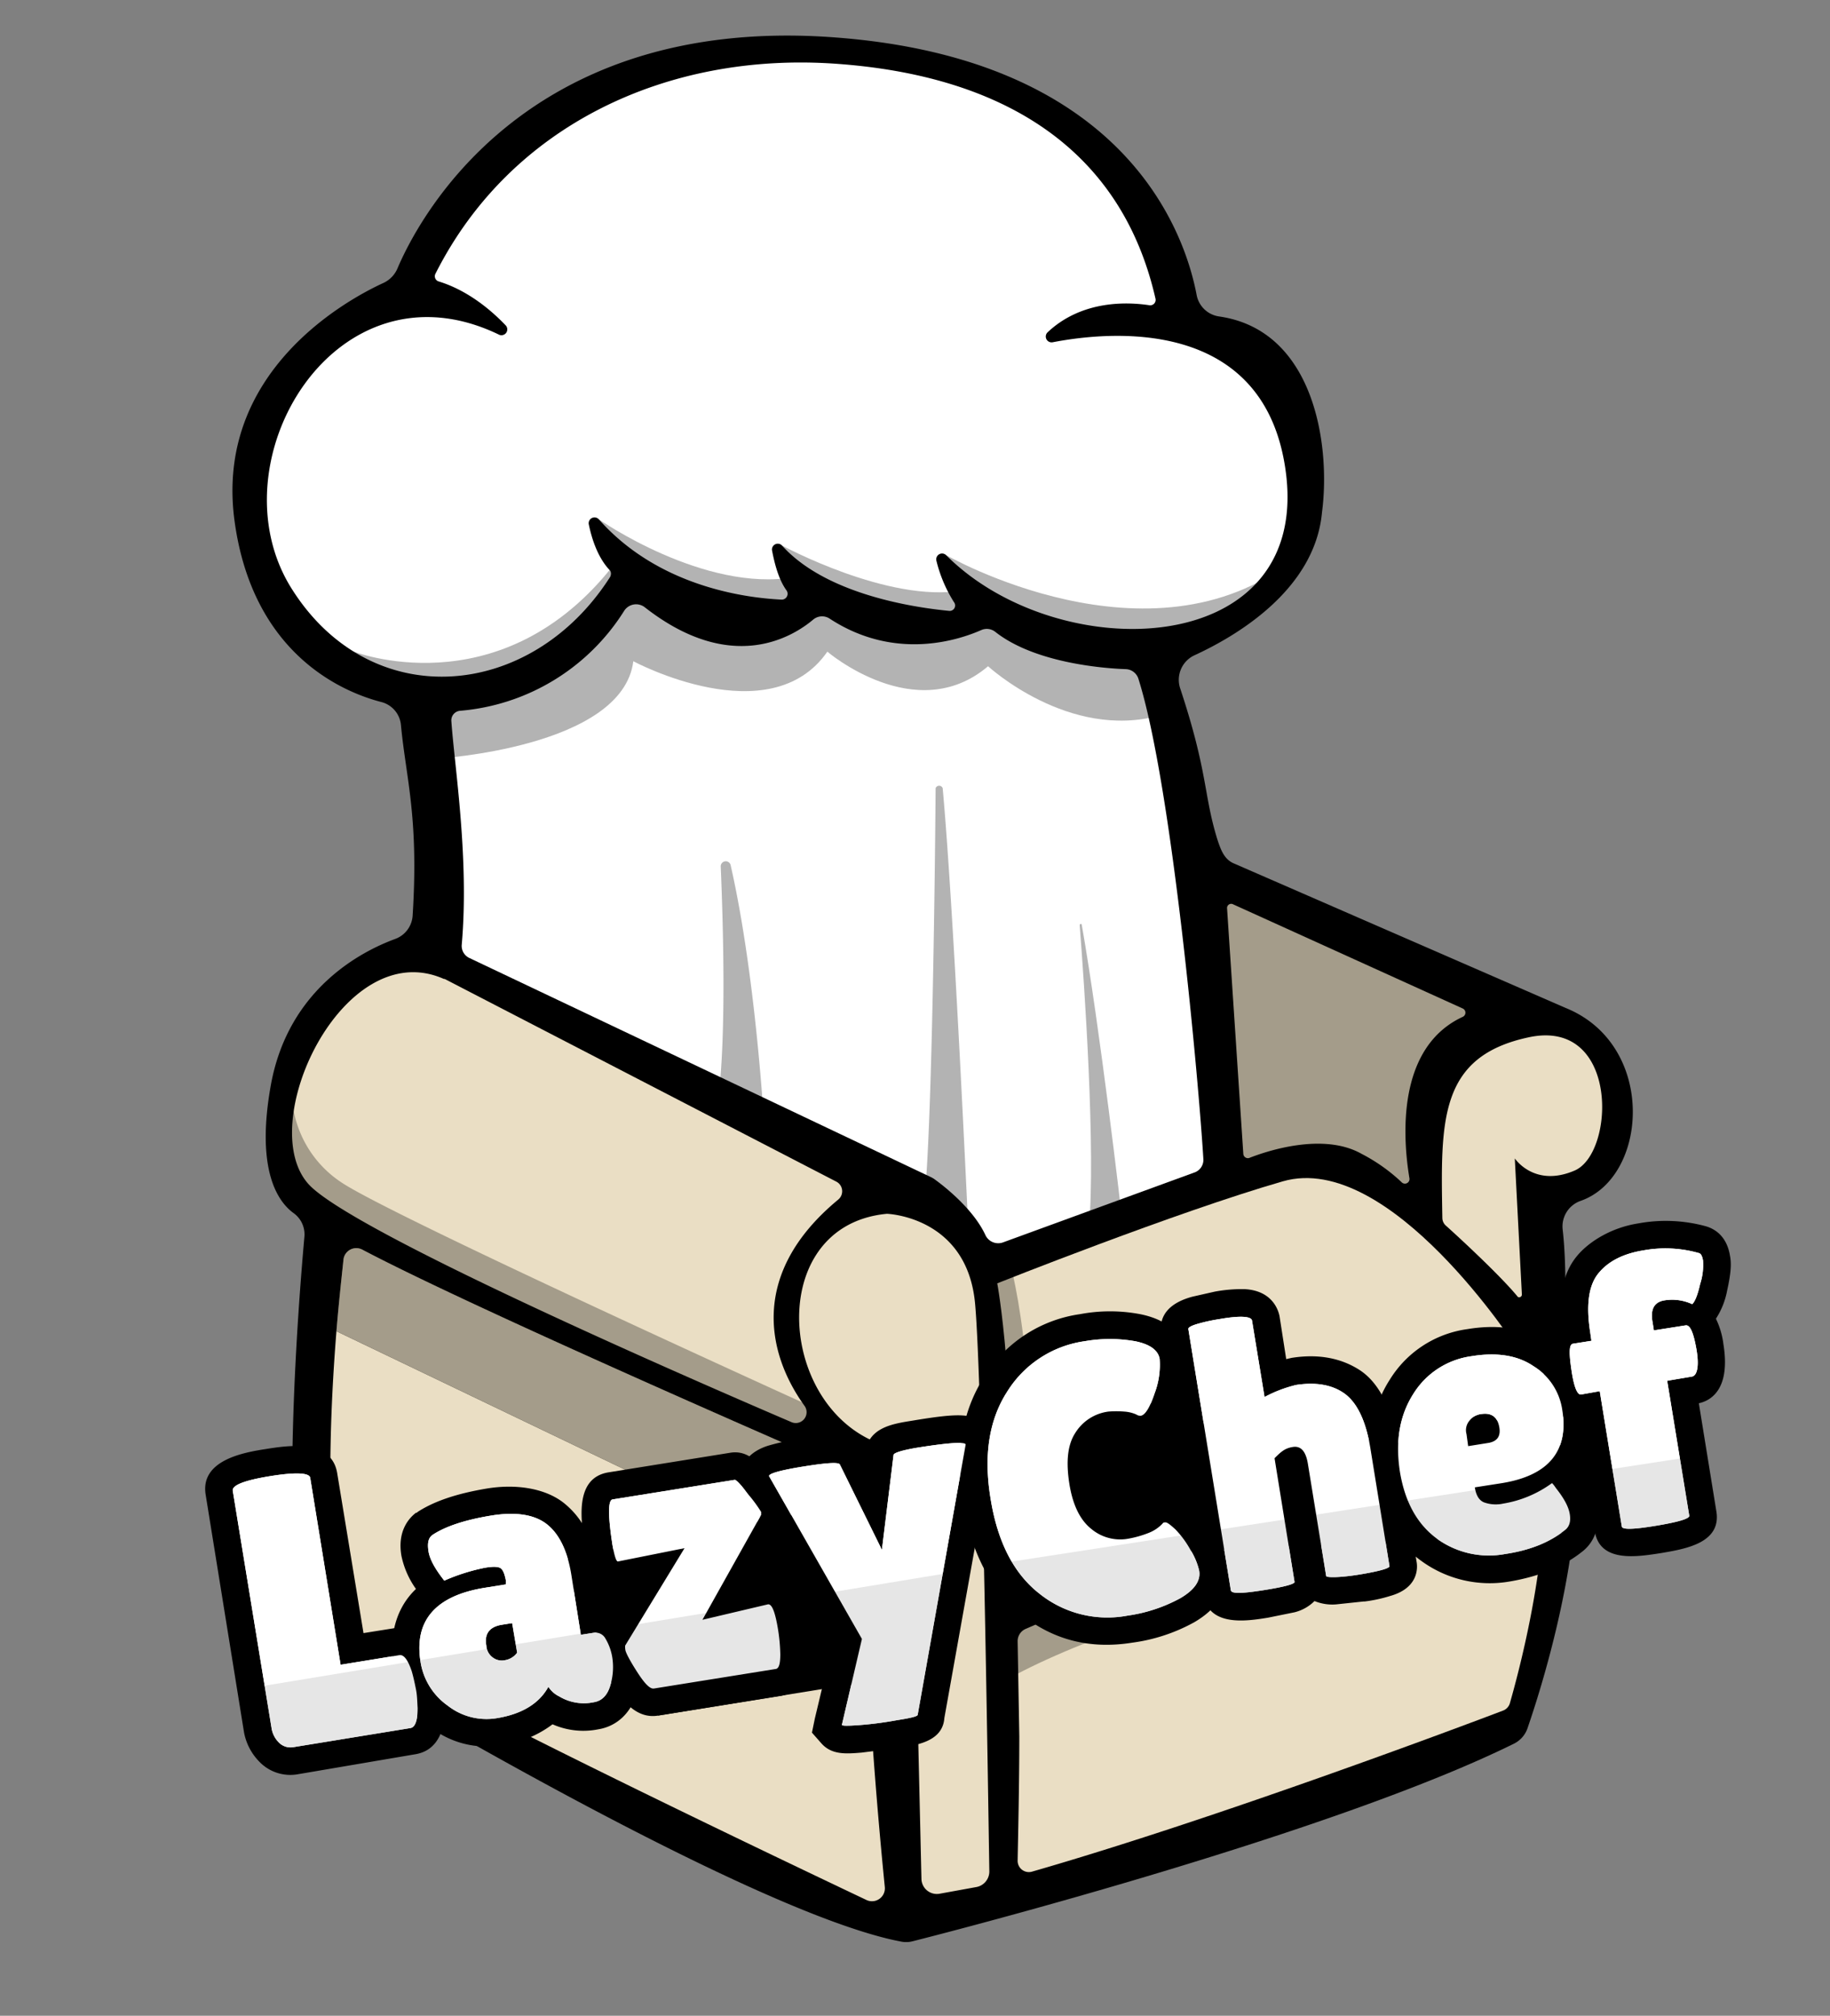 <svg id="Layer_1" data-name="Layer 1" xmlns="http://www.w3.org/2000/svg" viewBox="0 0 439.5 484.1"><rect x="0" y="0" width="439.5" height="484.1" fill="#808080" stroke="none"/><title>logo_1</title><path d="M73.1,297.1c-1.4,15.6-5.7,69.7-.2,95.7a5.9,5.9,0,0,0,2.9,4c15.5,9.4,105.5,62.9,140.7,69.5a6.2,6.2,0,0,0,2.7-.1c11.9-3,101.1-26.1,144.3-47.4a6.5,6.5,0,0,0,3.3-3.6c3.8-11,18.5-56.7,8.8-85.6a7.2,7.2,0,0,1-.3-2.5c.3-4.6,1.3-20.3,0-31.8a6.5,6.5,0,0,1,4.3-6.9c16.3-5.7,18.3-37.4-3.5-46.3l-79.9-34.8c-2.2-1-3-3.2-3.8-5.6-3.4-10.9-2.2-16-9-36.5a6.5,6.5,0,0,1,3.4-7.8c9.6-4.4,29-15.5,30.7-34.4,2.1-16-1.8-43.7-24.7-47a6.4,6.4,0,0,1-5.4-5.1C284.7,56.5,270.8,14.3,200.7,9c-75-5.7-100.5,44.2-105.3,55.6a6.8,6.8,0,0,1-3.2,3.3c-9,4.1-40.6,21.4-35.9,57,4.3,32.2,26,41.3,35.3,43.7a6.3,6.3,0,0,1,4.7,5.6c1.2,12.7,4.3,22,2.8,45.7a6.4,6.4,0,0,1-4.2,5.6c-7.9,2.9-25.5,11.8-29.8,34.8-3.8,20.8,1.7,28.4,5.5,31.1A6.3,6.3,0,0,1,73.1,297.1Z"/><path d="M193.2,337.6c-9-12.5-13.3-31.8,8.1-49.5a2.6,2.6,0,0,0-.4-4.3l-94.1-48.7h-.2c-24.3-10.8-45.9,35.5-32.2,49.6C85.5,296,161.3,329.2,190,341.5A2.6,2.6,0,0,0,193.2,337.6Z" fill="#eadec4"/><path d="M218.9,348.3c-31.6-2.1-37.8-53.8-5.9-56.8,0,0,19.4.6,21.2,21.8,1.7,19.1,3.1,116.9,3.4,136.1a3.8,3.8,0,0,1-3.2,3.8l-8.8,1.6a3.7,3.7,0,0,1-4.3-3.5Z" fill="#eadec4"/><path d="M239.5,308.2s4.5,23.2,3.8,75.7c0,0,71.8-32,126.4-39.4,8.7-1.7-5.3-20.6-5.3-20.6s-30.6-47.6-56.3-40.2S239.5,308.2,239.5,308.2Z" fill="#eadec4"/><path d="M347.2,294.3c2.8,2.5,13,11.9,17.2,17,.3.5,1.1.2,1.1-.4l-1.7-32.7s4.7,7.1,14.4,2.9,10.7-36.6-11-32-21.2,20.1-20.8,43.4A2.5,2.5,0,0,0,347.2,294.3Z" fill="#eadec4"/><path d="M298.6,277.1a1.1,1.1,0,0,0,1.4,1c4.3-1.7,17.8-6.2,27-1a42.2,42.2,0,0,1,9.6,6.8,1.1,1.1,0,0,0,1.9-.9c-1.6-9.6-3.2-31.4,12.8-38.8a1.1,1.1,0,0,0,0-2l-55.1-25a1,1,0,0,0-1.5,1Z" fill="#eadec4"/><path d="M112.8,230.1l111,52.7.5.3c1.4,1,9.3,6.8,12.4,13.6a3.4,3.4,0,0,0,4.1,1.7l46-16.8a3.2,3.2,0,0,0,2.2-3.3c-1-16.9-7.4-89.4-15.6-115.3a3.3,3.3,0,0,0-3-2.3c-5.9-.2-22-1.6-31.3-8.9a3.3,3.3,0,0,0-3.4-.5c-5.2,2.3-20.6,7.6-36.4-2.7a3.3,3.3,0,0,0-4,.2c-5,4.2-19.7,13.3-40.5-3a3.4,3.4,0,0,0-4.9.9,51.6,51.6,0,0,1-39.4,24,2.3,2.3,0,0,0-2.1,2.5c.8,11.2,4.3,33,2.5,53.6A3.2,3.2,0,0,0,112.8,230.1Z" fill="#fff"/><path d="M146.4,136.9a1.5,1.5,0,0,1,.1,1.7c-19,29.7-57.5,33-76.5,2.7s10.6-80,49.9-60.9a1.4,1.4,0,0,0,1.6-2.2c-3.7-3.9-9.3-8.5-16.1-10.6a1.3,1.3,0,0,1-.8-1.9c18-35.7,55.7-53.2,96-50.4s68.7,20.4,76.9,56.4a1.3,1.3,0,0,1-1.5,1.6c-4.6-.7-15.9-1.5-24.4,6.5a1.4,1.4,0,0,0,1.2,2.4c12.9-2.5,51.5-6.8,56.1,31.9,5.2,44.5-54.9,46.1-81.7,19.2a1.4,1.4,0,0,0-2.3,1.4,33.5,33.5,0,0,0,4.2,9.9,1.3,1.3,0,0,1-1.2,2.1c-8.3-.8-29.5-3.9-40.1-15.7a1.4,1.4,0,0,0-2.4,1.1c.6,3.2,1.6,7.1,3.5,9.7a1.4,1.4,0,0,1-1.2,2.2c-8.4-.4-29.5-3-43.9-19.3a1.4,1.4,0,0,0-2.4,1.2C142.1,129.3,143.5,133.8,146.4,136.9Z" fill="#fff"/><path d="M370.8,352.5a2.7,2.7,0,0,0-3.2-2.4c-55.8,12.9-110.3,36.3-121.3,41.1a3.2,3.2,0,0,0-1.9,3l.4,22.8c0,12-.3,24.1-.4,29.9a2.7,2.7,0,0,0,3.4,2.6c44.5-12.8,104-35.2,113.2-38.7a2.7,2.7,0,0,0,1.6-1.7C364.4,402.8,372.1,374.9,370.8,352.5Z" fill="#eadec4"/><path d="M104.8,182.2s44.7-2.6,47.3-23.4c0,0,32.8,17.6,46.6-2.3,0,0,21.3,18.2,38.6,3.5,0,0,19.4,17.9,41.3,11.8l-5.2-13-35.8-11.3-8.1,3.5-33.8-4.7-15.6,1.5-29.7-6-17,15.6-26.6,9.2Z" opacity="0.3"/><path d="M70.1,263.1a26.5,26.5,0,0,0,11.8,20.8C93.8,292,196,338.3,196,338.3v4.9l-6.4,1.4-114-53.1-8-11Z" opacity="0.3"/><path d="M207.8,380.6l-127-60.9c-1.7,21.1-2.9,52.5,2.2,72.5,1.4,5.2,101.5,52.9,125.1,64.1a3.1,3.1,0,0,0,4.4-3.1C211.2,440.2,208.1,406.6,207.8,380.6Z" fill="#eadec4"/><path d="M208.7,358a3.2,3.2,0,0,0-1.8-3.3c-14.1-6.1-93.2-40.5-119.9-54.6a3.1,3.1,0,0,0-4.5,2.3c-.4,3.9-1.1,10-1.7,17.3l127,60.9A184.9,184.9,0,0,1,208.7,358Z" fill="#eadec4"/><path d="M208.7,358a3.2,3.2,0,0,0-1.8-3.3c-14.1-6.1-93.2-40.5-119.9-54.6a3.1,3.1,0,0,0-4.5,2.3c-.4,3.9-1.1,10-1.7,17.3l127,60.9A184.9,184.9,0,0,1,208.7,358Z" opacity="0.3"/><path d="M173.1,208.2c.6,14.5,1.3,39.4-.5,54.9l10.8,5.3s-2-34.5-7.9-60.5A1.2,1.2,0,0,0,173.1,208.2Z" opacity="0.3"/><path d="M269.3,291.2s-5.1-44.2-9.5-69.1c0-.3-.5-.3-.5.1,1.1,13.9,3.9,54.3,2.2,72.8Z" opacity="0.3"/><path d="M232.5,293.7c-.5-9.7-3.5-75.7-6.1-104.4a.9.9,0,0,0-1.7,0c-.2,27.5-1.1,92.1-3.1,101.4a.8.8,0,0,0,.6,1l9.2,2.8A.8.8,0,0,0,232.5,293.7Z" opacity="0.3"/><path d="M84.7,156.4s34.6,13.7,61.7-19.5l2,4.9-18.1,18.9-23.5,5.9L87.3,162Z" opacity="0.3"/><path d="M143.8,124.7s25.3,17.7,47,13.9l2.4,6.5-13.1,2.7-31.7-14Z" opacity="0.3"/><path d="M187.8,131s25.6,13.9,43.3,10.8l-3.9-8.5s49.1,28.2,83.5,1l-9,9.3-24.8,11.2-39.3-7.3L227,151.8l-33.8-10Z" opacity="0.3"/><polygon points="291.2 210.1 363 241.5 348.1 255 341.5 291.5 323.3 277.3 294.7 282.9 291.2 210.1" opacity="0.3"/><path d="M242.1,301.7s8.1,24,5.2,84.6c0,0,37.9-23.2,125.2-40.7,0,0,2.4,9.6,1.8,15.6,0,0-97.1,22.3-132.2,42l-4.5-61.5-2.2-40Z" opacity="0.3"/><path d="M71.5,426.1a10.3,10.3,0,0,1-9.2-3,13.6,13.6,0,0,1-3.7-7.1l-9.2-57c-1.4-8.4,9.3-10.2,14.4-11s15.9-2.6,17.2,5.9l6.3,38.3,7.5-1.2c2.8-.5,7.7,0,10.4,8.4h0a38.5,38.5,0,0,1,1.7,10.5h0v.2c0,3.7-.9,10.2-7.2,11.2Z"/><path d="M65.2,414.9,55.9,358c-.2-1.3,2.8-2.5,9-3.5s9.4-.8,9.6.4l7.3,44.9,14.1-2.3q1.6-.3,3,3.9c.4,1.4.7,2.8,1,4.3s.3,3,.4,4.5c0,3-.6,4.6-1.7,4.8l-28.2,4.6a3.9,3.9,0,0,1-3.4-1.1A6.2,6.2,0,0,1,65.2,414.9Z" fill="#fff"/><path d="M143.7,415.3a18.3,18.3,0,0,1-11-1.2,26,26,0,0,1-12.2,5,21.7,21.7,0,0,1-17-4.2,22.3,22.3,0,0,1-9-14.7c-.7-4.3-.9-12.6,5.4-18.6a21,21,0,0,1-3.5-8c-1-5.9,1.8-9,3.5-10.3h.2l.2-.2c4-2.6,9.4-4.4,16.5-5.6s14.3-.1,18.8,3.6,7,8.9,8.1,16.1l1.4,8.6a9.8,9.8,0,0,1,5.7,4,18,18,0,0,1,2.8,7.6,21.4,21.4,0,0,1-.8,9.7C151.3,411.6,148,414.6,143.7,415.3Z"/><path d="M106.7,379.6c-2.2-2.8-3.5-5.1-3.8-7.1s0-3.2,1-3.9c3.2-2.1,7.9-3.6,13.9-4.6s10.6-.3,13.6,2.1,4.9,6.5,5.8,12l2.3,14.5,3.2-.5a2.7,2.7,0,0,1,2.7,1.4,12.7,12.7,0,0,1,1.7,4.9,15.1,15.1,0,0,1-.6,6.6c-.7,2.2-2,3.5-3.9,3.8a11.5,11.5,0,0,1-8.3-1.4,6.4,6.4,0,0,1-2.6-2.3c-2.2,4-6.3,6.5-12.2,7.5a15.1,15.1,0,0,1-12-3,15.8,15.8,0,0,1-6.5-10.5c-1.6-9.9,3.6-15.9,15.5-17.8l5-.8v-.9c-.3-1.6-.7-2.6-1.3-3s-1.9-.4-3.7-.1A47,47,0,0,0,106.7,379.6Zm10.1,15.6a3.8,3.8,0,0,0,1.6,2.9,3.6,3.6,0,0,0,2.9.6,4.5,4.5,0,0,0,2.9-1.8l-1.2-7.1-2.5.4C117.5,390.7,116.3,392.4,116.8,395.2Z" fill="#fff"/><path d="M158.1,412c-5.7,1-9.2-4.6-10.7-7-2.8-4.6-3.5-6.2-3.7-7.7a7.8,7.8,0,0,1,.9-5.8l6.3-10.3-1.3.3h-.1c-4.8.8-7.8-2.4-8.9-9.3s-2.8-17.2,5.5-18.6l29.2-4.7c4.5-.8,7.3,2.8,9.8,6s3.9,5.3,4.2,7.2a7.5,7.5,0,0,1-.8,5l-6.7,12,1.3-.3h.2c8-1.3,9.6,8.5,10.2,11.7a43.6,43.6,0,0,1,.5,6.7c.1,2.7-.5,9.1-6.6,10.1Z"/><path d="M148.4,375c-.4,0-.8-1.2-1.3-3.9-1.1-7.1-1.1-10.8,0-11l29.3-4.7c.4-.1,1.5,1.1,3.4,3.6a33.8,33.8,0,0,1,3,4.1v.7L168.7,389l15.7-3.7c1-.2,1.8,1.9,2.5,6.3a43.2,43.2,0,0,1,.5,5.7c0,2.2-.3,3.3-1,3.5l-29.3,4.7c-1,.2-2.3-1.2-4.1-4s-2.7-4.6-2.8-5.2-.1-1.1,0-1.2l14.2-23.3Z" fill="#fff"/><path d="M216.5,419.7l-9.6,1.2c-3.7.3-7.2.6-9.7-2.3l-2.2-2.5.7-3.4,4.3-18-21.7-37.9-.2-1.2c-.9-5.9,4.9-8,6.7-8.5a53.1,53.1,0,0,1,7-1.5c7.1-1.1,13.3-2.1,15.8,3.2l.3.5.2-1.3v-.6c1.5-4.7,6.5-5.5,10.9-6.2,11.4-1.9,14.9-1.9,17.7,1.2a6.4,6.4,0,0,1,1.6,5.9l-11.5,64.3C226.4,418.1,220.5,419,216.5,419.7Z"/><path d="M184.7,354.5c-.1-.6,2.6-1.4,8.2-2.3s8.5-1.1,8.8-.5l10.1,20.5,2.8-22.8c.1-.5,2-1.1,5.5-1.7,8.1-1.3,12.1-1.5,11.8-.7l-11.5,64.8c0,.4-1.7.8-4.9,1.3a86.3,86.3,0,0,1-9.2,1.2c-2.8.2-4.2.2-4.1-.1l4.8-20.6Z" fill="#fff"/><path d="M271.9,394.5q-15,2.4-26.4-6.6C238,382,233.3,373,231.3,361s-.2-22.2,5.1-30.4a32.4,32.4,0,0,1,23-15,38.7,38.7,0,0,1,14.4,0c8.6,1.7,10.7,6.8,11.2,9.7s.1,6.9-1.4,11.4c-.9,2.7-2.9,8.9-8.5,9.8a7.8,7.8,0,0,1-4.9-.8h-1a5.8,5.8,0,0,0-2,0,4.6,4.6,0,0,0-3.4,2c-.5.9-1.2,2.9-.5,7.5s1.6,5.9,2.9,6.9a4.4,4.4,0,0,0,3.8,1,16.5,16.5,0,0,0,3.2-1l.9-.4a7.5,7.5,0,0,1,4.7-2.6c3.9-.6,6.6,2.1,8.1,3.6a27.2,27.2,0,0,1,4.7,6.3,23.5,23.5,0,0,1,3,7.2c.5,3,.1,8.8-7.8,13.4A42.2,42.2,0,0,1,271.9,394.5Z"/><path d="M272.6,322.1c3.5.7,5.5,2.1,5.9,4.2a19.2,19.2,0,0,1-1.2,8.3q-1.7,5.1-3.3,5.4a1.7,1.7,0,0,1-1.1-.3,8.5,8.5,0,0,0-2.9-.7,23.9,23.9,0,0,0-3.8,0,11,11,0,0,0-8,5.2c-1.8,2.8-2.2,6.8-1.4,12s2.6,8.8,5.2,10.9a10.8,10.8,0,0,0,9.1,2.4,25.1,25.1,0,0,0,4.6-1.3,9.2,9.2,0,0,0,3.5-2.3c.1-.2.3-.3.7-.3s1.1.5,2.4,1.7a23,23,0,0,1,3.6,4.9,16.7,16.7,0,0,1,2.1,5q.6,3.6-4.5,6.6a37.2,37.2,0,0,1-12.7,4.2,26.1,26.1,0,0,1-21.2-5.3q-9.2-7.2-11.7-22.8c-1.7-10.3-.4-18.9,4-25.7a26.2,26.2,0,0,1,18.6-12.1A35,35,0,0,1,272.6,322.1Z" fill="#fff"/><path d="M304.5,388.5c-5,.8-14.2,2.3-15.5-5.5l-10.1-62.8c-.4-2.4,0-6.8,7.5-8.8l5.3-1.2a35.3,35.3,0,0,1,7.3-.6c6.9.4,8.1,5.5,8.3,6.5l1.6,10.3,1.3-.3c6.3-1,11.8,0,16.3,2.9s7.7,8.9,9.1,17.6l4.6,28.4c.3,1.5.5,6.4-6.4,8.3a35.1,35.1,0,0,1-6,1.3h-.3l-6.6.7a11.2,11.2,0,0,1-5.2-.8,10.3,10.3,0,0,1-4.8,2.7Zm3-36.5"/><path d="M310.9,379.9c.1.5-2.4,1.2-7.5,2s-7.7.9-7.8,0l-10.2-62.7c-.1-.4.8-.9,2.7-1.4a40.4,40.4,0,0,1,4.7-1c5.1-.9,7.8-.7,7.9.4l3,18.3a31.6,31.6,0,0,1,7.6-2.9c4.6-.7,8.5-.1,11.5,2s5.2,6.4,6.3,13.1l4.6,28.4c.1.5-2.2,1.2-7,2s-8.1.8-8.2.4l-4.4-27c-.5-3-1.7-4.3-3.6-4s-2.8,1.1-4.4,2.7Z" fill="#fff"/><path d="M362.6,379.8a27.9,27.9,0,0,1-21.2-4.9q-9.4-6.7-11.7-20.4c-1.4-8.9-.1-16.7,4.1-23.2a26,26,0,0,1,18.6-12.1c7.8-1.3,14.4-.1,19.6,3.4a21.9,21.9,0,0,1,9.7,15c1,6.2,0,11.5-2.8,15.7h0c2.6,3.3,4.1,6.3,4.6,9.3,1,5.8-2,8.9-3.6,10.1C375.5,376.2,369.7,378.6,362.6,379.8Z"/><path d="M375.8,367.5c-3.5,2.8-8.2,4.8-14.3,5.7a21.3,21.3,0,0,1-16.3-3.6q-7.2-5.2-9-16.2c-1.1-7.2-.1-13.4,3.2-18.6a19.5,19.5,0,0,1,14-9.1c6.1-1,11.1-.2,14.9,2.4a14.8,14.8,0,0,1,6.9,10.5c1.6,9.9-3.3,15.8-14.6,17.6l-6.4,1c.3,1.9,1,3.1,2.2,3.6a8.3,8.3,0,0,0,4.6.3,27.4,27.4,0,0,0,11.7-4.9c0-.1.4.3,1,1.2,1.9,2.4,3,4.4,3.3,6.2S376.9,366.7,375.8,367.5Zm-15.7-24.6c-.4-2.6-1.9-3.7-4.4-3.3a4.2,4.2,0,0,0-2.8,1.6,3.5,3.5,0,0,0-.7,3.2l.4,2.9,5-.8C359.6,346.1,360.4,344.9,360.1,342.9Z" fill="#fff"/><path d="M398.8,373c-5.8.9-14.6,2.3-15.8-5.3l-4.3-26.2c-6.1-.6-7.4-8.6-7.9-11.4s-1.8-11.1,4.1-13.4c-.4-6.4.8-11.3,3.7-14.9s8.4-7,14.9-8a36.4,36.4,0,0,1,16.2.7c1.7.5,5,2,5.8,7.2.4,2,.1,4.6-.7,8.2a18.7,18.7,0,0,1-2.7,6.8,19.3,19.3,0,0,1,1.8,6.1c1.7,10.5-2.7,13.5-5.9,14.2l4.2,25.9C413.5,370.6,404.7,372,398.8,373Z"/><path d="M384.2,334.1l-4.5.8c-.9.1-1.7-1.8-2.3-5.9s-.6-6.2.4-6.3l4.4-.7-.3-2.1c-1-6.4-.4-11.1,1.9-14s5.9-4.8,10.8-5.6a29.3,29.3,0,0,1,13.3.6c.6.1.9.7,1.1,1.8a14.8,14.8,0,0,1-.7,5.7c-.6,2.7-1.3,4.3-1.9,4.8a11.4,11.4,0,0,0-6.7-.9c-2.4.4-3.4,2.1-2.8,5.3l.3,1.9,7.6-1.2c1.1-.2,1.9,1.7,2.6,5.6s.3,6.5-1.1,6.7l-5.9,1,5.3,32.4c.1.7-2.5,1.5-7.9,2.4s-8.2,1-8.3.2Z" fill="#fff"/><polygon points="158.1 412 212.5 403.2 212.5 379 191.9 363.5 134 374.8 150.4 405.5 158.1 412"/><polyline points="266.5 333.5 268.9 334.4 293.4 343.4 335.6 346.6 355.7 339.6 387.1 352 383 367.7 273 373.2 254.8 367.1 254.8 340.1"/><path d="M65.2,414.9,55.9,358c-.2-1.3,2.8-2.5,9-3.5s9.4-.8,9.6.4l7.3,44.9,14.1-2.3q1.6-.3,3,3.9c.4,1.4.7,2.8,1,4.3s.3,3,.4,4.5c0,3-.6,4.6-1.7,4.8l-28.2,4.6a3.9,3.9,0,0,1-3.4-1.1A6.2,6.2,0,0,1,65.2,414.9Z" fill="#fff"/><path d="M106.7,379.6c-2.2-2.8-3.5-5.1-3.8-7.1s0-3.2,1-3.9c3.2-2.1,7.9-3.6,13.9-4.6s10.6-.3,13.6,2.1,4.9,6.5,5.8,12l2.3,14.5,3.2-.5a2.7,2.7,0,0,1,2.7,1.4,12.7,12.7,0,0,1,1.7,4.9,15.1,15.1,0,0,1-.6,6.6c-.7,2.2-2,3.5-3.9,3.8a11.5,11.5,0,0,1-8.3-1.4,6.4,6.4,0,0,1-2.6-2.3c-2.2,4-6.3,6.5-12.2,7.5a15.1,15.1,0,0,1-12-3,15.8,15.8,0,0,1-6.5-10.5c-1.6-9.9,3.6-15.9,15.5-17.8l5-.8v-.9c-.3-1.6-.7-2.6-1.3-3s-1.9-.4-3.7-.1A47,47,0,0,0,106.7,379.6Zm10.1,15.6a3.8,3.8,0,0,0,1.6,2.9,3.6,3.6,0,0,0,2.9.6,4.5,4.5,0,0,0,2.9-1.8l-1.2-7.1-2.5.4C117.5,390.7,116.3,392.4,116.8,395.2Z" fill="#fff"/><path d="M148.4,375c-.4,0-.8-1.2-1.3-3.9-1.1-7.1-1.1-10.8,0-11l29.3-4.7c.4-.1,1.5,1.1,3.4,3.6a33.8,33.8,0,0,1,3,4.1v.7L168.7,389l15.7-3.7c1-.2,1.8,1.9,2.5,6.3a43.2,43.2,0,0,1,.5,5.7c0,2.2-.3,3.3-1,3.5l-29.3,4.7c-1,.2-2.3-1.2-4.1-4s-2.7-4.6-2.8-5.2-.1-1.1,0-1.2l14.2-23.3Z" fill="#fff"/><path d="M184.7,354.5c-.1-.6,2.6-1.4,8.2-2.3s8.5-1.1,8.8-.5l10.1,20.5,2.8-22.8c.1-.5,2-1.1,5.5-1.7,8.1-1.3,12.1-1.5,11.8-.7l-11.5,64.8c0,.4-1.7.8-4.9,1.3a86.3,86.3,0,0,1-9.2,1.2c-2.8.2-4.2.2-4.1-.1l4.8-20.6Z" fill="#fff"/><path d="M272.6,322.1c3.5.7,5.5,2.1,5.9,4.2a19.2,19.2,0,0,1-1.2,8.3q-1.7,5.1-3.3,5.4a1.7,1.7,0,0,1-1.1-.3,8.5,8.5,0,0,0-2.9-.7,23.9,23.9,0,0,0-3.8,0,11,11,0,0,0-8,5.2c-1.8,2.8-2.2,6.8-1.4,12s2.6,8.8,5.2,10.9a10.8,10.8,0,0,0,9.1,2.4,25.1,25.1,0,0,0,4.6-1.3,9.2,9.2,0,0,0,3.5-2.3c.1-.2.3-.3.7-.3s1.1.5,2.4,1.7a23,23,0,0,1,3.6,4.9,16.7,16.7,0,0,1,2.1,5q.6,3.6-4.5,6.6a37.2,37.2,0,0,1-12.7,4.2,26.1,26.1,0,0,1-21.2-5.3q-9.2-7.2-11.7-22.8c-1.7-10.3-.4-18.9,4-25.7a26.2,26.2,0,0,1,18.6-12.1A35,35,0,0,1,272.6,322.1Z" fill="#fff"/><path d="M310.9,379.9c.1.5-2.4,1.2-7.5,2s-7.7.9-7.8,0l-10.2-62.7c-.1-.4.8-.9,2.7-1.4a40.4,40.4,0,0,1,4.7-1c5.1-.9,7.8-.7,7.9.4l3,18.3a31.6,31.6,0,0,1,7.6-2.9c4.6-.7,8.5-.1,11.5,2s5.2,6.4,6.3,13.1l4.6,28.4c.1.5-2.2,1.2-7,2s-8.1.8-8.2.4l-4.4-27c-.5-3-1.7-4.3-3.6-4s-2.8,1.1-4.4,2.7Z" fill="#fff"/><path d="M375.8,367.5c-3.5,2.8-8.2,4.8-14.3,5.7a21.3,21.3,0,0,1-16.3-3.6q-7.2-5.2-9-16.2c-1.1-7.2-.1-13.4,3.2-18.6a19.5,19.5,0,0,1,14-9.1c6.1-1,11.1-.2,14.9,2.4a14.8,14.8,0,0,1,6.9,10.5c1.6,9.9-3.3,15.8-14.6,17.6l-6.4,1c.3,1.9,1,3.1,2.2,3.6a8.3,8.3,0,0,0,4.6.3,27.4,27.4,0,0,0,11.7-4.9c0-.1.4.3,1,1.2,1.9,2.4,3,4.4,3.3,6.2S376.9,366.7,375.8,367.5Zm-15.7-24.6c-.4-2.6-1.9-3.7-4.4-3.3a4.2,4.2,0,0,0-2.8,1.6,3.5,3.5,0,0,0-.7,3.2l.4,2.9,5-.8C359.6,346.1,360.4,344.9,360.1,342.9Z" fill="#fff"/><path d="M384.2,334.1l-4.5.8c-.9.1-1.7-1.8-2.3-5.9s-.6-6.2.4-6.3l4.4-.7-.3-2.1c-1-6.4-.4-11.1,1.9-14s5.9-4.8,10.8-5.6a29.3,29.3,0,0,1,13.3.6c.6.1.9.7,1.1,1.8a14.8,14.8,0,0,1-.7,5.7c-.6,2.7-1.3,4.3-1.9,4.8a11.4,11.4,0,0,0-6.7-.9c-2.4.4-3.4,2.1-2.8,5.3l.3,1.9,7.6-1.2c1.1-.2,1.9,1.7,2.6,5.6s.3,6.5-1.1,6.7l-5.9,1,5.3,32.4c.1.7-2.5,1.5-7.9,2.4s-8.2,1-8.3.2Z" fill="#fff"/><polygon points="59.5 405.5 230.6 377.3 232.7 367.1 238.6 375.7 409.1 349.4 409.1 367.1 389.3 371 383.5 362.6 379.2 369 363 376.1 351 377.1 337.8 369.2 334.5 380.2 318.5 381.3 309.5 382.5 294.7 385.4 289 383 286.6 386.8 269.3 392.3 259.3 391.7 244.4 378.8 237.2 376.1 233.7 370.6 231 382.1 222.5 414.4 200.5 418.2 198.1 414.4 200.3 398.6 171.3 406.6 152.8 407 144.8 412 134 410.7 124 415.4 104 412.2 100.8 418.2 67.6 422.3 62.3 418 59.5 405.5" opacity="0.1"/></svg>